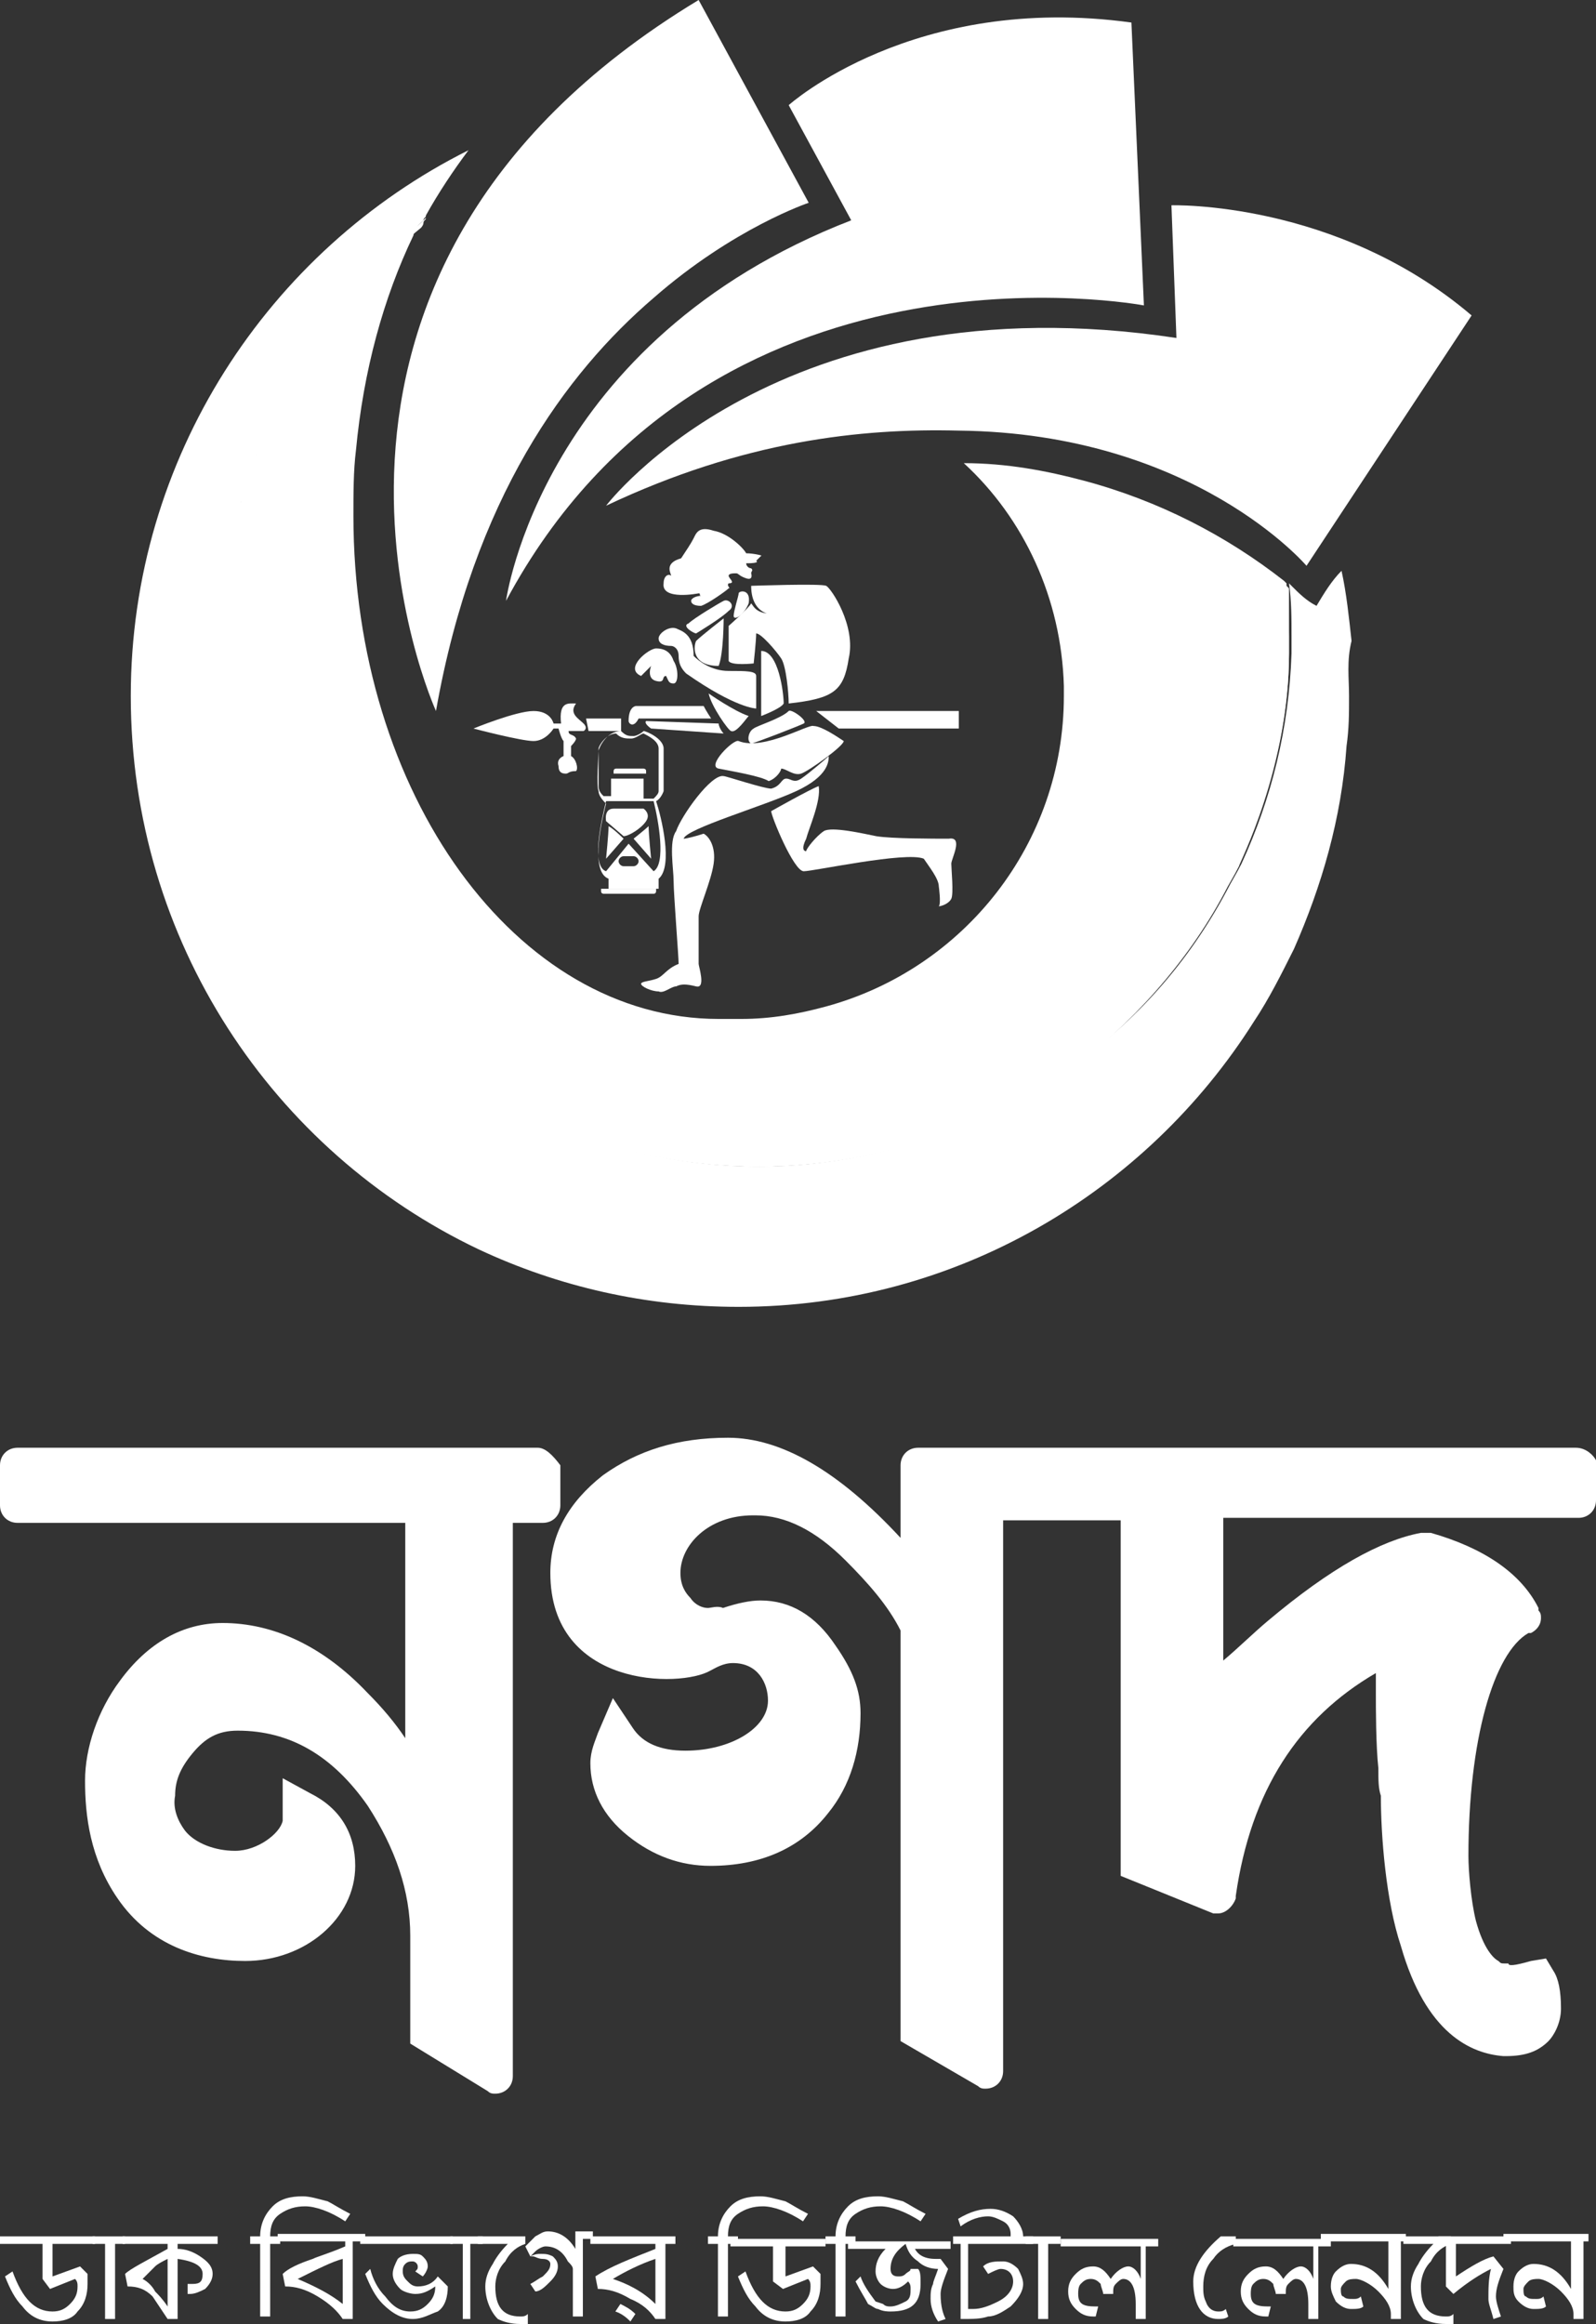 <svg width="125" height="182" viewBox="0 0 125 182" fill="none" xmlns="http://www.w3.org/2000/svg">
<rect x="0" y="0" width="125" height="182" fill="#333333" stroke="none"/>
<path d="M105.658 54.505C105.658 55.878 105.658 57.054 105.462 58.426C105.07 64.112 103.503 69.406 101.348 74.307C100.368 76.268 99.389 78.229 98.213 79.993C89.788 93.325 74.898 102.344 57.852 102.344C50.603 102.344 43.746 100.776 37.476 97.835C21.41 90.188 10.243 73.719 10.243 54.505C10.243 35.879 21.019 19.606 36.693 11.764C35.517 13.332 34.342 15.097 33.362 16.861C33.362 17.057 33.166 17.057 33.166 17.253C32.578 17.842 31.99 18.234 31.403 18.822C30.619 19.41 30.031 20.194 29.247 20.979C29.052 21.175 28.856 21.371 28.856 21.567C28.66 21.763 28.464 21.959 28.464 22.155L27.68 22.939C27.092 23.527 26.701 24.116 26.309 24.704C24.349 27.253 22.782 30.194 21.41 33.134C21.215 33.526 21.215 33.723 21.019 34.115C20.823 34.507 20.823 34.899 20.627 35.095C20.039 35.487 20.039 35.683 20.039 35.879L19.451 37.644C19.255 38.036 19.255 38.428 19.059 38.82C19.059 39.016 18.863 39.212 18.863 39.408C18.863 39.8 18.668 40.193 18.668 40.585C18.472 41.565 18.08 42.741 18.08 43.918C18.08 44.31 18.08 44.506 17.884 44.898V49.8C17.884 62.74 23.762 74.307 33.166 81.954C40.415 87.836 49.624 91.365 59.616 91.365C68.628 91.365 77.053 88.424 83.91 83.522C89.005 79.993 93.119 75.288 96.058 69.798C96.45 69.014 96.842 68.425 97.233 67.641C99.585 62.544 100.956 57.054 101.152 51.172V49.8C101.152 48.427 101.152 47.055 100.956 45.682L101.152 45.878C101.74 46.467 102.327 47.055 103.111 47.447C103.699 46.467 104.287 45.486 105.07 44.702C105.462 46.467 105.658 48.427 105.854 50.192C105.462 51.76 105.658 53.133 105.658 54.505Z" fill="white"/>
<path d="M100.956 49.8V51.172C100.956 59.603 97.429 66.661 97.037 67.641C96.646 68.425 96.254 69.014 95.862 69.798C92.923 75.288 88.613 79.993 83.715 83.522C76.857 88.424 68.433 91.365 59.42 91.365C49.428 91.365 40.219 87.836 32.97 81.954C23.566 74.307 17.688 62.74 17.688 49.8V44.898C17.688 44.506 17.688 44.31 17.884 43.918C18.08 42.741 18.472 41.565 18.668 40.389C18.668 39.997 18.863 39.604 18.863 39.212C18.863 39.016 19.059 38.82 19.059 38.624C19.255 38.232 19.255 37.84 19.451 37.448C19.647 36.86 19.843 36.467 20.039 35.879C20.039 35.683 20.235 35.487 20.235 35.291C20.431 34.899 20.431 34.507 20.627 34.311C20.823 33.919 20.823 33.723 21.019 33.331C22.39 30.194 23.958 27.449 25.917 24.9C26.309 24.312 26.896 23.723 27.288 23.135C27.484 22.939 27.68 22.547 28.072 22.351C28.268 22.155 28.268 21.959 28.464 21.763C28.66 21.567 28.856 21.371 28.856 21.175C29.444 20.39 30.227 19.802 31.011 19.018C31.599 18.43 32.186 17.842 32.774 17.45C32.774 17.645 32.578 17.842 32.578 17.842C32.578 18.038 32.382 18.234 32.382 18.43C30.031 23.331 28.464 29.017 27.876 35.291C27.68 36.86 27.68 38.624 27.68 40.389C27.68 62.151 40.415 79.797 56.285 79.797H58.048C60.4 79.797 62.555 79.405 64.71 78.817C75.486 75.876 83.323 66.073 83.323 54.505V53.721C83.127 46.859 80.188 40.585 75.486 36.271C78.817 36.271 81.951 36.86 84.89 37.644C90.768 39.212 96.058 41.957 100.564 45.486L100.76 45.682C100.76 47.055 100.956 48.427 100.956 49.8Z" fill="white"/>
<path d="M100.956 49.8V51.172C100.956 60.191 97.037 67.641 97.037 67.838C96.646 68.622 96.254 69.21 95.862 69.994C92.923 75.484 88.613 80.189 83.715 83.915C76.661 89.012 68.041 91.757 59.224 91.757C49.624 91.757 40.219 88.424 32.774 82.346C22.978 74.308 17.492 62.544 17.492 49.996C17.492 37.448 23.174 25.488 32.97 17.45L33.362 17.058C33.362 17.254 33.166 17.254 33.166 17.45C33.166 17.646 32.97 17.842 32.97 17.842C23.37 25.684 18.08 37.448 18.08 49.8C18.08 62.348 23.566 73.915 33.362 81.954C40.415 88.032 49.624 91.365 59.224 91.365C68.041 91.365 76.269 88.62 83.519 83.522C88.417 79.993 92.727 75.092 95.666 69.798C96.058 69.014 96.45 68.426 96.841 67.641C96.841 67.641 100.956 59.995 100.76 51.172V49.8C100.76 48.427 100.76 47.055 100.564 45.879V45.682L100.76 45.879L100.956 46.075V49.8Z" fill="white"/>
<path d="M89.592 23.919C89.592 23.919 55.501 17.449 39.632 47.055C39.632 47.055 42.374 26.664 66.669 17.253L61.771 8.235C61.771 8.235 71.567 -0.588 88.613 1.765L89.592 23.919Z" fill="white"/>
<path d="M47.468 39.605C47.468 39.605 60.987 21.763 92.139 26.468L91.748 16.077C91.748 16.077 104.679 15.685 115.258 24.704L102.327 44.31C102.327 44.31 93.511 33.919 75.094 33.723C67.453 33.527 58.244 34.507 47.468 39.605Z" fill="white"/>
<path d="M54.718 46.467C54.718 46.467 51.779 47.055 51.975 45.682C51.975 45.094 52.367 44.898 52.563 45.094C52.563 44.898 51.975 44.114 53.346 43.722C53.738 43.134 54.13 42.545 54.326 42.153C54.522 41.761 54.718 41.173 55.893 41.565C57.069 41.761 58.244 42.938 58.44 43.33C59.028 43.33 59.812 43.526 59.616 43.526L59.224 43.918C59.224 43.918 59.616 44.114 58.44 44.114C58.44 44.31 58.636 44.506 58.832 44.506C59.028 44.702 58.832 44.702 58.832 44.898C58.832 44.898 59.028 45.486 58.44 45.29C57.853 45.094 57.853 44.898 57.657 44.898C57.461 44.898 57.069 44.898 57.069 45.094C57.069 45.29 57.657 45.682 57.069 45.682C56.873 45.879 57.265 46.075 57.069 46.075C56.873 46.271 55.502 47.251 54.914 47.447C54.326 47.447 54.13 47.251 54.13 47.055C54.13 46.859 54.522 46.663 54.914 46.663C54.718 46.663 54.914 46.467 54.718 46.467Z" fill="white"/>
<path d="M54.522 49.604C54.326 49.604 53.346 49.015 53.934 48.819C54.326 48.427 56.285 47.251 56.677 47.055C57.069 46.859 57.657 47.447 57.069 47.839C56.481 48.427 54.522 49.604 54.522 49.604Z" fill="white"/>
<path d="M57.461 48.231C57.461 47.839 57.852 46.663 57.852 46.467C57.852 46.27 58.832 46.074 58.636 47.251C58.244 48.231 57.461 48.623 57.461 48.231Z" fill="white"/>
<path d="M58.832 45.879C58.832 45.879 64.318 45.682 64.71 45.879C65.102 46.075 67.061 49.016 66.473 51.564C66.081 54.113 65.298 54.701 61.771 55.093C61.771 54.309 61.575 52.153 61.183 51.564C60.791 50.976 59.616 49.604 59.224 49.604C59.224 50.192 59.028 51.956 59.028 51.956C59.028 51.956 57.265 52.153 57.069 51.76V49.016C57.069 49.016 58.636 47.643 58.832 47.251C59.028 47.447 59.224 48.231 60.987 48.035C60.987 48.231 58.832 48.427 58.832 45.879Z" fill="white"/>
<path d="M56.677 48.427C56.677 48.427 54.914 49.8 54.522 50.192C54.326 50.584 54.13 52.152 56.285 52.152C56.677 51.172 56.677 48.427 56.677 48.427Z" fill="white"/>
<path d="M52.563 50.584C51.975 50.584 51.583 50.388 51.583 49.996C51.583 49.604 52.367 49.015 52.954 49.211C53.346 49.407 54.326 49.604 54.326 51.368C54.718 51.76 55.697 52.544 57.069 52.544C58.44 52.544 59.224 52.544 59.224 52.937V55.485C59.224 55.485 57.657 55.485 53.738 52.74C53.346 52.348 53.15 51.956 53.15 51.368C53.15 50.78 52.758 50.584 52.563 50.584Z" fill="white"/>
<path d="M51.387 50.78C50.799 50.78 48.84 52.349 50.212 52.937L50.995 52.153C50.995 52.153 50.603 53.133 51.387 53.329C52.171 53.525 51.779 52.937 52.171 52.937C52.367 53.329 52.367 53.525 52.758 53.525C53.15 53.525 53.15 52.349 52.758 51.76C52.563 51.172 52.171 50.78 51.387 50.78Z" fill="white"/>
<path d="M59.616 50.976V56.074C59.616 56.074 61.183 55.486 61.379 55.093C61.379 54.309 60.987 50.976 59.616 50.976Z" fill="white"/>
<path d="M55.502 54.309C55.502 54.309 57.461 55.681 58.636 56.074C58.44 56.27 57.657 57.446 57.265 57.25C57.069 57.25 55.697 55.289 55.502 54.309Z" fill="white"/>
<path d="M45.901 56.27H48.644V57.249H46.097L45.901 56.27Z" fill="white"/>
<path d="M75.094 55.681H63.926L65.689 57.053H75.094V55.681Z" fill="white"/>
<path d="M61.771 55.681C61.967 55.486 63.338 56.466 62.947 56.662C62.555 56.858 59.028 58.23 58.832 58.23C58.44 58.034 58.636 57.25 59.028 57.054C59.224 56.858 61.183 56.27 61.771 55.681Z" fill="white"/>
<path d="M57.852 58.034C57.461 57.838 55.306 59.995 56.285 60.191C57.265 60.387 59.616 60.779 60.204 61.171C60.791 60.975 61.183 60.387 61.183 60.191C61.575 60.191 62.163 60.779 62.751 60.583C63.338 60.387 66.081 58.426 66.081 58.034C65.494 57.642 64.318 56.858 63.73 56.858C63.338 56.662 59.812 58.819 57.852 58.034Z" fill="white"/>
<path d="M56.677 60.779C56.873 60.779 59.812 61.76 60.4 61.76C61.183 61.563 61.183 60.975 61.575 60.975C61.967 60.975 62.163 61.367 62.751 60.975C63.338 60.583 64.71 59.407 64.906 59.211C64.906 59.603 64.906 60.779 62.359 61.956C59.812 63.132 53.738 64.897 53.542 65.681C53.738 65.681 54.522 65.485 55.11 65.289C55.502 65.485 56.089 66.269 55.893 67.641C55.697 69.014 54.718 71.171 54.718 71.759V75.484C54.718 75.68 55.306 77.444 54.522 77.248C53.738 77.052 53.346 77.052 52.954 77.248C52.563 77.248 51.975 77.837 51.583 77.641C50.995 77.641 50.212 77.248 50.212 77.052C50.212 76.856 50.799 76.856 51.387 76.66C51.975 76.464 52.171 75.876 53.15 75.484C53.15 74.896 52.758 69.994 52.758 69.014C52.758 68.034 52.367 65.877 52.954 65.093C53.346 63.916 55.697 60.583 56.677 60.779Z" fill="white"/>
<path d="M60.4 63.524C60.4 63.916 62.163 68.23 62.947 68.23C63.73 68.23 70.98 66.661 72.351 67.249C72.743 67.837 73.526 68.818 73.526 69.406C73.526 69.406 73.722 70.778 73.526 70.974C73.722 70.974 74.31 70.778 74.506 70.386C74.702 69.994 74.506 68.033 74.506 67.641C74.506 67.249 75.486 65.485 74.31 65.681C73.135 65.681 69.804 65.681 68.628 65.485C67.649 65.288 65.102 64.7 64.514 65.093C63.926 65.485 63.142 66.465 63.142 66.661C62.947 66.661 62.751 66.465 63.142 65.681C63.338 64.896 64.318 62.74 64.122 61.563C63.534 61.759 60.4 63.524 60.4 63.524Z" fill="white"/>
<path d="M56.285 56.662C56.285 56.858 56.481 57.249 56.677 57.445L50.995 57.054C50.995 57.054 50.407 56.662 50.603 56.466L56.285 56.662Z" fill="white"/>
<path d="M50.016 56.27H55.697C55.697 56.27 55.306 55.681 55.11 55.289H49.82C49.82 55.289 49.232 55.289 49.232 56.466C49.232 56.662 49.624 57.054 50.016 56.27Z" fill="white"/>
<path d="M44.53 57.25H45.705C45.705 57.25 46.097 57.054 45.705 56.662C45.313 56.27 44.53 55.878 45.117 55.093C44.53 55.093 43.746 54.897 43.942 56.662H43.354C43.354 56.662 43.158 55.682 41.787 55.682C40.415 55.682 37.084 57.054 37.084 57.054C37.084 57.054 40.807 58.034 41.787 58.034C42.766 58.034 43.354 57.054 43.354 57.054H43.746C43.746 57.054 43.942 57.838 44.138 58.034V59.211C44.138 59.211 43.55 59.407 43.746 59.995C43.746 60.583 44.138 60.583 44.334 60.583C44.53 60.583 44.53 60.387 45.117 60.387C45.313 60.191 45.117 59.407 44.725 59.211V58.426C44.725 58.426 45.117 58.034 45.117 57.838C44.922 57.446 44.53 57.642 44.53 57.25Z" fill="white"/>
<path d="M51.387 62.74C51.779 62.544 51.975 61.956 51.975 61.956V58.622C51.975 57.838 50.603 57.25 50.407 57.25C50.211 57.446 49.82 57.642 49.624 57.642C49.232 57.642 49.036 57.642 48.644 57.25C47.468 57.25 46.881 58.622 46.881 58.819C46.881 59.015 46.685 61.563 46.881 61.956C46.881 62.348 47.273 62.74 47.468 62.936C47.273 63.72 46.097 68.23 47.664 68.818V69.602H51.583V68.818C52.758 67.837 51.779 63.916 51.387 62.74ZM46.881 58.622C46.881 58.426 47.468 57.446 48.252 57.446C48.644 57.838 49.036 57.838 49.428 57.838C49.82 57.838 50.211 57.446 50.407 57.446C50.799 57.642 51.583 58.034 51.583 58.622V61.956C51.583 62.151 51.387 62.348 51.191 62.544H50.407V60.975H47.86V62.348H47.273C47.077 62.151 46.881 61.956 46.881 61.563V58.622ZM49.624 67.837H48.84C48.644 67.837 48.448 67.641 48.448 67.445C48.448 67.249 48.644 67.053 48.84 67.053H49.624C49.82 67.053 50.016 67.249 50.016 67.445C50.016 67.641 49.82 67.837 49.624 67.837ZM51.191 68.23L49.232 66.073L47.468 68.23C46.293 67.837 47.077 64.308 47.468 62.74H51.191C51.583 64.308 52.171 67.641 51.191 68.23Z" fill="white"/>
<path d="M50.603 64.308C50.995 63.72 50.407 63.328 50.407 63.328H48.056C47.273 63.328 47.468 64.308 47.468 64.308L48.84 65.485C49.232 65.485 50.212 64.896 50.603 64.308Z" fill="white"/>
<path d="M49.624 65.681L50.995 67.249C50.995 67.249 50.799 65.288 50.799 64.7C50.603 64.896 49.624 65.681 49.624 65.681Z" fill="white"/>
<path d="M47.664 64.7C47.664 65.288 47.468 67.249 47.468 67.249L48.84 65.681C48.84 65.681 48.056 64.896 47.664 64.7Z" fill="white"/>
<path d="M50.407 60.583H50.603V60.387C50.603 60.191 50.407 60.191 50.407 60.191H48.252C48.056 60.191 48.056 60.387 48.056 60.387V60.583H48.252H50.407Z" fill="white"/>
<path d="M47.273 69.602H47.077V69.798C47.077 69.994 47.273 69.994 47.273 69.994H51.191C51.387 69.994 51.387 69.798 51.387 69.798V69.602H51.191H47.273Z" fill="white"/>
<path d="M34.146 55.681C34.146 55.681 18.668 21.763 54.718 0L63.338 15.881C63.338 15.881 57.461 17.842 51.191 23.331C44.334 29.213 37.084 39.016 34.146 55.681Z" fill="white"/>
<path d="M42.124 113.378H1.371C0.588 113.378 0 113.967 0 114.751V117.888C0 118.672 0.588 119.26 1.371 119.26H31.74V136.122C30.956 134.945 29.977 133.769 28.801 132.592C25.274 128.867 21.356 127.103 17.437 127.103C14.303 127.103 11.56 128.671 9.404 131.612C7.641 133.965 6.661 136.906 6.661 139.455C6.661 142.199 7.053 145.533 9.208 148.67C11.755 152.395 15.674 153.571 19.201 153.571C23.903 153.571 27.821 150.238 27.821 146.121C27.821 143.572 26.646 141.611 24.295 140.435L22.14 139.259V142.592C21.944 143.572 20.18 144.944 18.417 144.944C16.849 144.944 15.282 144.356 14.498 143.376C13.911 142.592 13.519 141.611 13.715 140.631C13.715 139.455 14.107 138.474 15.086 137.298C16.066 136.122 17.046 135.533 18.613 135.533C22.727 135.533 26.058 137.494 28.801 141.415C30.956 144.748 32.132 148.081 32.132 151.61V160.041L38.205 163.766C38.401 163.962 38.597 163.962 38.793 163.962C39.577 163.962 40.165 163.374 40.165 162.59V119.26H42.516C43.299 119.26 43.887 118.672 43.887 117.888V114.751C43.299 113.967 42.712 113.378 42.124 113.378Z" fill="white"/>
<path d="M123.433 113.378H71.904C71.121 113.378 70.533 113.967 70.533 114.751V120.437C65.635 115.143 61.129 112.594 57.014 112.594C53.096 112.594 49.961 113.574 47.218 115.535C44.475 117.692 43.103 120.241 43.103 123.181C43.103 132.2 53.291 132.2 55.643 130.828C56.035 130.632 56.622 130.24 57.406 130.24C59.365 130.24 60.149 131.808 60.149 133.181C60.149 135.337 57.21 137.102 53.683 137.102C51.724 137.102 50.353 136.514 49.569 135.337L48.002 132.985L46.826 135.729C46.63 136.318 46.238 137.102 46.238 138.082C46.238 140.239 47.218 142.199 49.177 143.768C51.136 145.336 53.291 146.121 55.643 146.121C59.561 146.121 62.696 144.748 64.851 142.003C66.614 139.847 67.398 137.102 67.398 134.161C67.398 132.396 66.81 130.828 65.439 128.867C63.871 126.514 61.912 125.338 59.561 125.338C58.777 125.338 57.798 125.534 56.622 125.926C56.23 125.73 55.643 125.926 55.447 125.926C55.055 125.926 54.467 125.73 54.075 125.142C53.683 124.75 53.291 124.162 53.291 123.181C53.291 121.025 55.447 118.672 58.973 118.672H59.169C61.52 118.672 63.871 119.848 66.223 122.201C67.986 123.966 69.553 125.73 70.533 127.691V159.845L76.607 163.374C76.802 163.57 76.998 163.57 77.194 163.57C77.978 163.57 78.566 162.982 78.566 162.198V119.064H87.774V146.905L95.023 149.846H95.415C96.003 149.846 96.591 149.258 96.787 148.669V148.473C97.962 140.239 101.685 134.553 107.759 131.024V132.592C107.759 133.769 107.759 136.71 107.955 138.474C107.955 139.455 107.955 140.043 108.15 140.631C108.15 143.768 108.542 148.866 109.718 152.395C111.677 159.257 115.204 160.825 117.751 161.021H117.947C119.514 161.021 120.494 160.629 121.277 159.845C121.669 159.453 122.257 158.473 122.257 157.296C122.257 155.924 122.061 154.943 121.669 154.355L121.082 153.375L119.906 153.571C118.534 153.963 118.143 153.963 118.143 153.767H117.947C117.555 153.767 117.555 153.767 117.359 153.571C116.967 153.375 116.183 152.591 115.596 150.434C115.204 148.866 115.008 146.513 115.008 145.336C115.008 136.318 116.967 129.455 119.71 127.887H119.906C120.298 127.691 120.69 127.299 120.69 126.711C120.69 126.514 120.69 126.318 120.494 126.122V125.926C119.122 123.181 116.183 121.221 112.069 120.044H111.285C108.15 120.633 104.232 122.789 99.334 126.907C98.158 127.887 96.983 129.063 95.807 130.044V118.868H123.629C124.412 118.868 125 118.28 125 117.496V114.359C124.804 113.967 124.216 113.378 123.433 113.378Z" fill="white"/>
<path d="M4.114 175.726V178.275L6.27 177.491L6.857 178.079V178.863C6.857 179.647 6.661 180.432 6.074 181.02C5.682 181.608 4.898 181.804 4.114 181.804C3.135 181.804 2.351 181.412 1.763 180.628C1.176 180.039 0.784 179.255 0.392 178.275L0.98 177.883C1.763 180.039 2.743 181.02 4.114 181.02C4.702 181.02 5.094 180.824 5.486 180.432C5.878 180.039 6.074 179.647 6.074 179.059C6.074 178.863 6.074 178.667 5.878 178.471L3.918 179.255L3.331 178.471V175.726H0V175.138H7.445V175.726H4.114Z" fill="white"/>
<path d="M8.229 181.608V175.726H7.249V175.138H9.796V175.726H9.013V181.608H8.229Z" fill="white"/>
<path d="M13.911 175.726V176.118C14.498 176.118 15.086 176.314 15.674 176.706C16.262 177.099 16.654 177.491 16.654 178.079C16.654 178.471 16.458 178.863 16.066 179.255C15.674 179.451 15.282 179.647 14.89 179.647H14.694V178.863H15.086C15.674 178.863 15.87 178.667 15.87 178.079C15.87 177.491 15.282 177.099 13.911 176.902V181.608H13.127L11.951 179.843C11.364 179.255 10.776 179.059 9.992 179.059L9.796 178.079C10.188 177.687 11.364 177.099 13.127 176.118V175.726H9.6V175.138H17.046V175.726H13.911ZM13.127 176.902C12.735 177.099 12.343 177.295 12.147 177.491L11.168 178.471C11.56 178.667 11.951 179.059 12.147 179.451C12.343 179.647 12.735 180.039 13.127 180.628V176.902Z" fill="white"/>
<path d="M27.038 173.961C25.862 173.177 24.687 172.785 23.903 172.785C23.119 172.785 22.531 172.981 21.944 173.373C21.356 173.765 21.16 174.354 21.16 175.138H21.944V175.726H21.16V181.412H20.376V175.726H19.593V175.138H20.376C20.376 174.158 20.768 173.373 21.356 172.785C21.944 172.197 22.727 172.001 23.707 172.001C24.295 172.001 24.883 172.197 25.666 172.393C26.058 172.589 26.646 172.981 27.43 173.373L27.038 173.961Z" fill="white"/>
<path d="M27.625 175.726V181.608H26.842C26.45 181.02 25.862 180.432 24.883 179.843C23.903 179.255 23.119 179.059 22.335 179.059L22.14 178.079C22.531 177.687 23.315 177.295 24.491 176.903C24.883 176.706 25.666 176.51 27.038 175.922V175.53H21.748V174.942H28.605V175.53H27.625V175.726ZM26.842 176.903C26.058 177.099 24.883 177.687 23.315 178.471C24.686 179.059 25.862 179.647 26.842 180.432V176.903Z" fill="white"/>
<path d="M28.213 175.138H35.462V175.726H28.213V175.138ZM32.328 181.608C31.544 181.608 30.76 181.216 29.977 180.432C29.389 179.843 28.997 179.059 28.605 178.079L28.997 177.687C29.193 178.471 29.585 179.255 30.172 179.843C30.76 180.628 31.348 181.02 32.132 181.02C32.719 181.02 33.111 180.824 33.503 180.432C33.895 180.039 34.091 179.647 34.091 179.059C33.503 179.451 33.111 179.647 32.523 179.647C32.132 179.647 31.544 179.451 31.348 179.255C30.956 178.863 30.76 178.471 30.76 178.079C30.76 177.687 30.956 177.295 31.152 176.902C31.348 176.706 31.74 176.51 32.328 176.51C32.719 176.51 32.915 176.51 33.111 176.706C33.307 176.903 33.503 177.099 33.503 177.491C33.503 177.687 33.307 178.079 33.111 178.275L32.523 177.883C32.719 177.687 32.719 177.687 32.719 177.491C32.719 177.295 32.523 177.099 32.328 177.099C32.132 177.099 31.936 177.099 31.74 177.295C31.544 177.491 31.544 177.687 31.544 177.883C31.544 178.275 31.74 178.471 31.936 178.667C32.132 178.863 32.328 179.059 32.719 179.059C33.307 179.059 33.895 178.863 34.287 178.275L35.071 179.059C35.071 179.843 34.875 180.628 34.287 181.02C33.699 181.216 33.111 181.608 32.328 181.608Z" fill="white"/>
<path d="M36.246 181.608V175.726H35.267V175.138H37.813V175.726H36.834V181.608H36.246Z" fill="white"/>
<path d="M40.752 182C39.969 182 39.381 181.804 38.989 181.608C38.401 181.02 38.009 180.039 38.009 179.059C38.009 178.471 38.205 177.883 38.597 177.295C38.793 176.902 39.185 176.314 39.773 175.726H37.422V175.138H41.144V175.726C40.556 175.922 39.969 176.314 39.577 177.099C38.989 177.687 38.793 178.471 38.793 179.059C38.793 180.628 39.381 181.412 40.752 181.412C40.948 181.412 41.144 181.412 41.34 181.216V182H40.752Z" fill="white"/>
<path d="M45.651 175.726V181.412H44.867V177.687C44.867 177.491 44.671 177.295 44.475 177.099C44.083 176.314 43.495 175.922 42.712 175.922C42.516 175.922 42.124 176.118 41.928 176.314L41.536 176.706C41.928 176.51 42.124 176.51 42.32 176.51C42.712 176.51 42.907 176.51 43.299 176.706C43.495 176.903 43.691 177.099 43.691 177.491C43.691 177.883 43.495 178.275 43.103 178.667C42.712 179.059 42.32 179.451 41.928 179.451L41.536 178.863C41.928 178.667 42.124 178.471 42.516 178.275C42.907 177.883 43.103 177.687 43.103 177.295C43.103 177.099 42.907 176.903 42.516 176.903C42.124 176.903 41.928 176.706 41.732 176.706H41.536L41.144 175.922L41.928 175.138C42.32 174.942 42.516 174.746 42.907 174.746C43.691 174.746 44.475 175.138 45.063 176.118V174.746H46.434V175.334H45.651V175.726Z" fill="white"/>
<path d="M52.116 175.726V181.608H51.332C50.941 181.02 50.353 180.432 49.373 180.039C48.394 179.451 47.61 179.255 46.826 179.255L46.63 178.275C47.806 177.491 49.373 176.902 51.332 176.118V175.726H46.238V175.138H52.9V175.726H52.116ZM51.332 176.902C50.157 177.295 48.981 177.883 48.002 178.471C49.177 178.863 50.353 179.451 51.332 180.432V176.902ZM49.373 181.804C49.177 181.608 48.785 181.216 48.197 181.02L48.589 180.432C48.981 180.628 49.373 180.824 49.765 181.216L49.373 181.804Z" fill="white"/>
<path d="M62.892 173.961C61.716 173.177 60.541 172.785 59.757 172.785C58.973 172.785 58.386 172.981 57.798 173.373C57.21 173.765 57.014 174.354 57.014 175.138H57.798V175.726H57.014V181.412H56.23V175.726H55.447V175.138H56.23C56.23 174.158 56.622 173.373 57.21 172.785C57.798 172.197 58.581 172.001 59.561 172.001C60.149 172.001 60.737 172.197 61.52 172.393C61.912 172.589 62.5 172.981 63.284 173.373L62.892 173.961Z" fill="white"/>
<path d="M61.52 175.726V178.275L63.675 177.491L64.263 178.079V178.863C64.263 179.647 64.067 180.432 63.48 181.02C63.088 181.608 62.304 181.804 61.52 181.804C60.541 181.804 59.757 181.412 59.169 180.628C58.581 180.039 58.19 179.255 57.798 178.275L58.386 177.883C59.169 180.039 60.149 181.02 61.52 181.02C62.108 181.02 62.5 180.824 62.892 180.432C63.284 180.039 63.48 179.647 63.48 179.059C63.48 178.863 63.48 178.667 63.284 178.471L61.324 179.255L60.541 178.667V175.922H57.21V175.334H64.655V175.922H61.52V175.726Z" fill="white"/>
<path d="M72.1 173.961C70.925 173.177 69.749 172.785 68.966 172.785C68.182 172.785 67.594 172.981 67.006 173.373C66.418 173.765 66.222 174.354 66.222 175.138H67.006V175.726H66.222V181.412H65.439V175.726H64.655V175.138H65.439C65.439 174.158 65.831 173.373 66.418 172.785C67.006 172.197 67.79 172.001 68.77 172.001C69.357 172.001 69.945 172.197 70.729 172.393C71.121 172.589 71.708 172.981 72.492 173.373L72.1 173.961Z" fill="white"/>
<path d="M71.513 175.726C71.709 176.51 72.296 176.902 73.276 176.902H73.668L74.255 177.687C73.864 178.667 73.668 179.255 73.668 179.647C73.668 180.628 73.864 181.216 74.06 181.608L73.472 181.804C73.08 181.216 72.884 180.628 72.884 180.039C72.884 179.647 72.884 179.255 73.08 178.863C73.08 178.667 73.276 178.275 73.472 177.687C72.884 177.687 72.296 177.491 71.904 177.099C71.317 176.706 71.121 176.314 70.925 175.726C70.141 176.314 69.749 176.902 69.749 177.687C69.749 178.079 69.945 178.275 70.337 178.275C70.533 178.275 70.729 178.275 70.925 178.079C71.121 177.883 71.317 177.883 71.317 177.687H71.904C72.1 177.883 72.1 178.275 72.1 178.863C72.1 180.432 71.317 181.02 69.749 181.02C69.553 181.02 69.162 181.02 68.77 180.824C68.574 180.824 68.378 180.628 67.986 180.432C67.79 180.039 67.398 179.451 67.006 178.667L67.398 178.275C67.594 178.863 67.986 179.451 68.574 180.236L69.162 180.432C69.357 180.628 69.553 180.628 69.749 180.628C70.141 180.628 70.533 180.432 70.925 180.236C71.317 180.039 71.317 179.647 71.317 179.255C71.317 179.059 71.317 178.863 71.121 178.667C70.729 179.059 70.337 179.255 69.945 179.255C69.553 179.255 69.162 179.059 68.966 178.863C68.77 178.667 68.574 178.275 68.574 177.883C68.574 177.295 68.77 176.706 69.357 176.118H66.418V175.53H74.451V176.118H71.513V175.726Z" fill="white"/>
<path d="M75.823 175.726V180.824H76.215C76.802 180.824 77.39 180.628 78.174 180.235C78.958 179.843 79.35 179.255 79.35 178.667C79.35 178.079 78.958 177.687 78.37 177.687C78.174 177.687 77.782 177.883 77.39 178.079L76.998 177.491C77.39 177.098 77.978 177.098 78.566 177.098C78.958 177.098 79.35 177.295 79.741 177.687C79.937 178.079 80.133 178.471 80.133 178.863C80.133 179.451 79.741 180.039 79.154 180.628C78.566 181.02 77.978 181.412 77.39 181.412C76.802 181.608 76.215 181.608 75.235 181.608V175.726H74.647V175.138H79.154V174.942C79.154 174.55 78.958 174.158 78.566 173.962C78.174 173.765 77.782 173.569 77.39 173.569C76.802 173.569 76.019 173.765 75.235 174.354L75.039 173.765C76.019 173.177 76.802 172.981 77.586 172.981C78.174 172.981 78.762 173.177 79.35 173.569C79.741 173.962 80.133 174.55 80.133 175.138H80.917V175.726H75.823Z" fill="white"/>
<path d="M81.309 181.608V175.726H80.329V175.138H83.072V175.726H82.093V181.608H81.309Z" fill="white"/>
<path d="M89.734 175.726V181.608H88.95V180.432C88.95 179.059 88.558 178.471 87.97 178.471C87.774 178.471 87.578 178.667 87.382 178.863C87.186 179.059 87.186 179.255 87.186 179.647H86.403C86.403 179.451 86.207 179.059 86.207 178.863C86.011 178.667 85.815 178.471 85.423 178.471C85.031 178.471 84.835 178.667 84.639 178.863C84.444 179.059 84.444 179.451 84.444 179.647C84.444 180.432 84.835 180.628 85.815 180.628H86.011L85.815 181.412H85.619C85.031 181.412 84.639 181.216 84.248 180.824C83.856 180.432 83.66 180.039 83.66 179.451C83.66 178.863 83.856 178.471 84.248 178.079C84.639 177.687 85.031 177.491 85.619 177.491C86.207 177.491 86.599 177.883 86.991 178.471C87.382 177.883 87.97 177.491 88.362 177.491C88.754 177.491 89.146 177.883 89.342 178.471V175.922H83.072V175.334H90.713V175.922H89.734V175.726Z" fill="white"/>
<path d="M94.24 179.059C94.24 179.451 94.24 179.843 94.436 180.236C94.632 180.824 95.023 181.02 95.415 181.02C95.611 181.02 95.807 181.02 96.003 180.824L96.199 181.412C96.003 181.608 95.611 181.608 95.415 181.608C94.24 181.608 93.456 180.628 93.456 178.667C93.456 177.491 94.24 176.314 95.611 175.138H96.787V175.726C96.003 175.922 95.415 176.314 95.023 176.902C94.436 177.491 94.24 178.275 94.24 179.059Z" fill="white"/>
<path d="M103.252 175.726V181.608H102.469V180.432C102.469 179.059 102.077 178.471 101.489 178.471C101.293 178.471 101.097 178.667 100.901 178.863C100.705 179.059 100.705 179.255 100.705 179.647H99.922C99.922 179.451 99.726 179.059 99.726 178.863C99.53 178.667 99.334 178.471 98.942 178.471C98.55 178.471 98.354 178.667 98.158 178.863C97.962 179.059 97.962 179.451 97.962 179.647C97.962 180.432 98.354 180.628 99.334 180.628H99.53L99.334 181.412H99.138C98.55 181.412 98.158 181.216 97.766 180.824C97.375 180.432 97.179 180.039 97.179 179.451C97.179 178.863 97.375 178.471 97.766 178.079C98.158 177.687 98.55 177.491 99.138 177.491C99.726 177.491 100.118 177.883 100.509 178.471C100.901 177.883 101.489 177.491 101.881 177.491C102.273 177.491 102.665 177.883 102.861 178.471V175.922H96.591V175.334H104.232V175.922H103.252V175.726Z" fill="white"/>
<path d="M109.718 175.726V181.608H108.934V181.216C108.934 180.628 108.542 180.039 107.955 179.451C107.367 178.863 106.583 178.471 106.191 178.471C105.995 178.471 105.603 178.471 105.408 178.667C105.212 178.863 105.016 179.059 105.016 179.255C105.016 179.451 105.016 179.843 105.212 179.843C105.408 180.039 105.603 180.039 105.995 180.039C106.191 180.039 106.387 180.039 106.583 179.843L106.779 180.628C106.583 180.824 106.191 180.824 105.799 180.824C105.408 180.824 105.016 180.628 104.624 180.236C104.428 179.843 104.232 179.451 104.232 179.059C104.232 178.471 104.428 178.079 104.624 177.883C105.016 177.491 105.408 177.295 105.799 177.295C106.975 177.295 107.955 177.883 108.738 179.255V175.53H103.448V174.942H110.11V175.53H109.718V175.726Z" fill="white"/>
<path d="M113.245 182C112.461 182 111.873 181.804 111.481 181.608C110.893 181.02 110.502 180.039 110.502 179.059C110.502 178.471 110.698 177.883 111.089 177.295C111.285 176.902 111.677 176.314 112.265 175.726H109.914V175.138H113.636V175.726C113.049 175.922 112.461 176.314 112.069 177.099C111.481 177.687 111.285 178.471 111.285 179.059C111.285 180.628 111.873 181.412 113.245 181.412C113.44 181.412 113.636 181.412 113.832 181.216V182H113.245Z" fill="white"/>
<path d="M114.028 175.726V178.275C115.204 177.491 116.183 176.903 116.967 176.706L117.751 177.687C117.359 178.667 117.163 179.255 117.163 179.843C117.163 180.236 117.359 180.824 117.555 181.412L116.967 181.608C116.771 180.824 116.575 180.432 116.575 180.039C116.575 179.255 116.575 178.471 116.771 177.687C115.987 178.079 115.008 178.667 113.832 179.647L113.245 179.059V175.726H112.657V175.138H118.339V175.726H114.028Z" fill="white"/>
<path d="M124.02 175.726V181.608H123.237V181.216C123.237 180.628 122.845 180.039 122.257 179.451C121.669 178.863 120.886 178.471 120.494 178.471C120.298 178.471 119.906 178.471 119.71 178.667C119.514 178.863 119.318 179.059 119.318 179.255C119.318 179.451 119.318 179.843 119.514 179.843C119.71 180.039 119.906 180.039 120.298 180.039C120.494 180.039 120.69 180.039 120.886 179.843L121.082 180.628C120.886 180.824 120.494 180.824 120.102 180.824C119.71 180.824 119.318 180.628 118.926 180.236C118.534 179.843 118.534 179.451 118.534 179.059C118.534 178.471 118.73 178.079 118.926 177.883C119.318 177.491 119.71 177.295 120.102 177.295C121.277 177.295 122.257 177.883 123.041 179.255V175.53H117.751V174.942H124.412V175.53H124.02V175.726Z" fill="white"/>
</svg>
